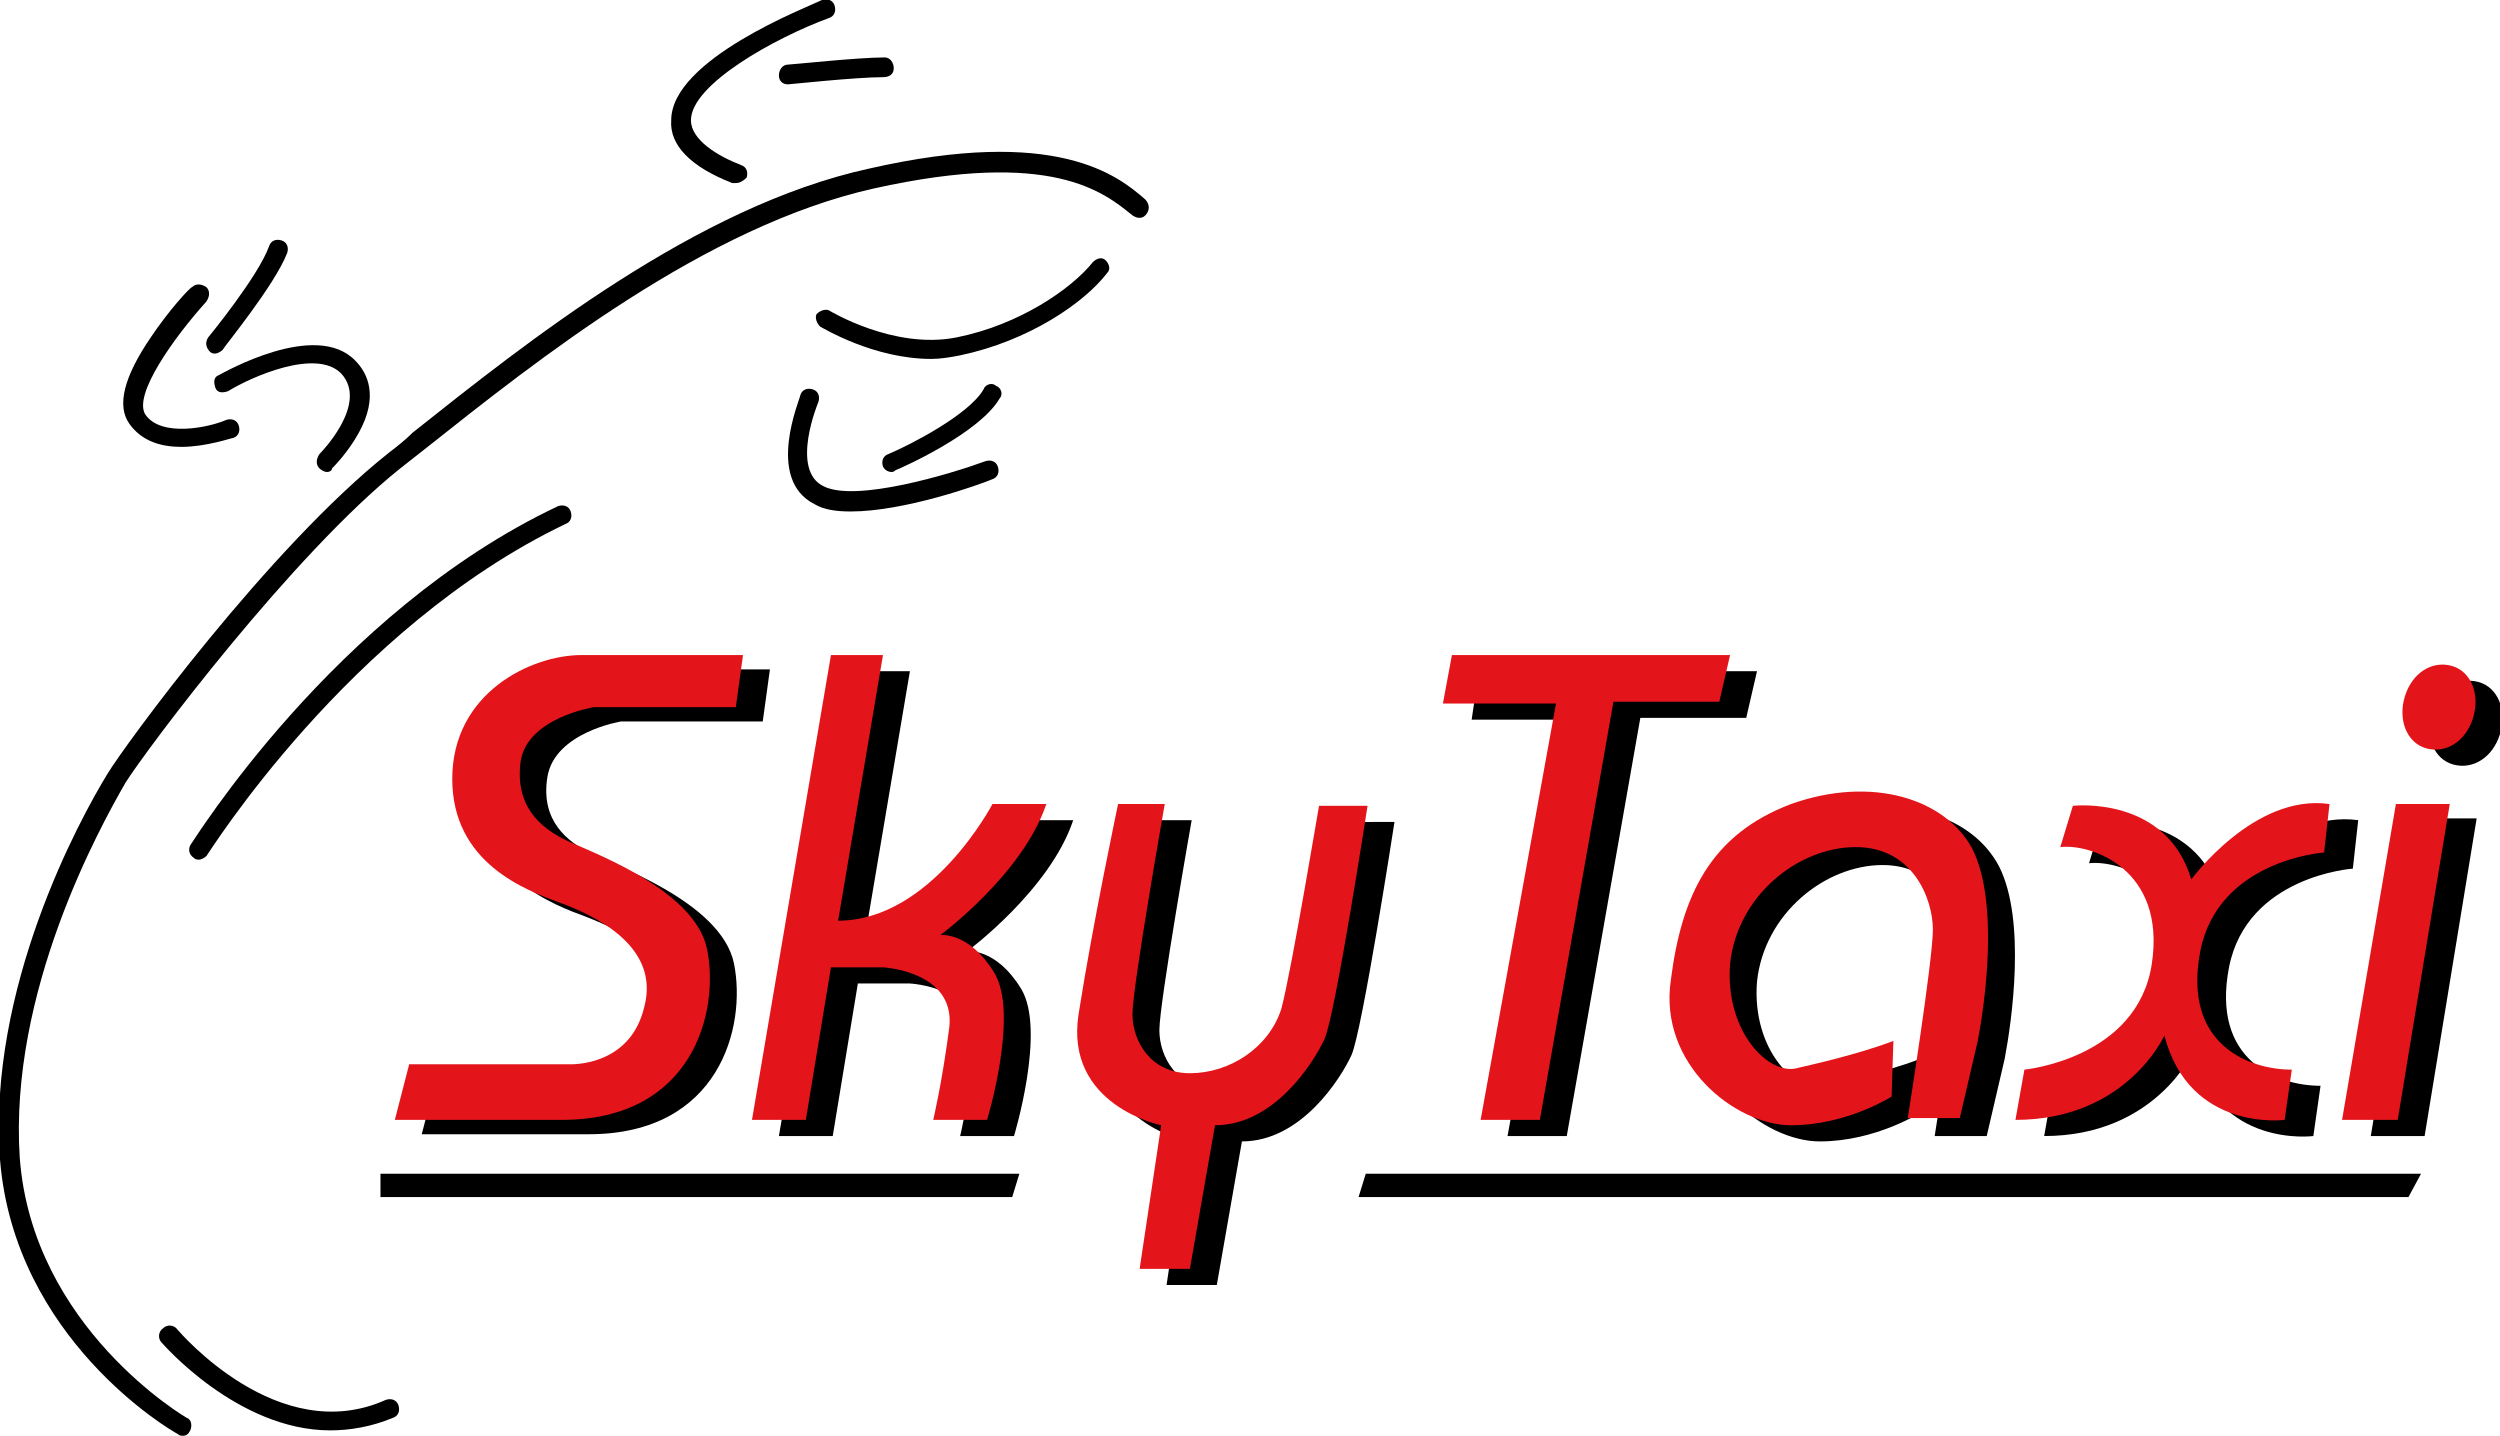 <?xml version="1.0" encoding="utf-8"?>
<!-- Generator: Adobe Illustrator 25.4.1, SVG Export Plug-In . SVG Version: 6.00 Build 0)  -->
<svg version="1.1" id="Layer_1" xmlns="http://www.w3.org/2000/svg" xmlns:xlink="http://www.w3.org/1999/xlink" x="0px" y="0px"
	 viewBox="0 0 139.3 80" style="enable-background:new 0 0 139.3 80;" xml:space="preserve">
<style type="text/css">
	.st0{fill:#E3151A;}
</style>
<g>
	<g>
		<g>
			<path d="M26.7,44.2c0,4.7,4.1,6.2,6,6.9c2,0.8,5.6,2.4,4.7,5.8c-0.8,3.4-4.2,3.2-4.2,3.2h-8.9l-0.8,3.1c0,0,2,0,9.3,0
				c7.3,0,8.8-6,8.1-9.5c-0.7-3.5-7-5.6-8.1-6.2c-1.1-0.6-2.7-1.7-2.3-4.2c0.4-2.5,4.1-3.1,4.1-3.1h7.9l0.4-2.9c0,0-6.2,0-9,0
				S26.7,39.5,26.7,44.2z"/>
		</g>
		<g>
			<path d="M59.8,45.7h-3c0,0-3.4,6.5-8.6,6.5l0,0l2.5-14.8h-2.9l-4.4,25.9h3l1.4-8.5c1.2,0,2.9,0,2.9,0s4,0.2,3.7,3.3
				c-0.4,3.1-0.9,5.2-0.9,5.2h3c0,0,1.8-5.9,0.4-8.2c-1.4-2.3-3-2.1-3-2.1S58.5,49.6,59.8,45.7z"/>
		</g>
		<g>
			<path d="M72.9,57.1c-0.7,2.2-2.9,3.6-5.1,3.6c-2.2,0-3.2-1.8-3.2-3.3c0-1.5,1.8-11.7,1.8-11.7h-2.6c0,0-1.4,6.6-2.2,11.7
				s4.6,6.2,4.6,6.2l-1.2,8h2.8l1.4-8c3.3,0,5.5-3.5,6.1-4.8c0.6-1.3,2.4-13,2.4-13H75C75,45.7,73.6,54.8,72.9,57.1z"/>
		</g>
		<g>
			<polygon points="97.9,37.4 82.4,37.4 82,40.1 88.2,40.1 84,63.3 87.3,63.3 91.4,40 97.3,40 			"/>
		</g>
		<g>
			<path d="M101.4,45.7c-4.5,1.7-6.1,5.1-6.7,9.8c-0.7,4.7,3.6,8.1,6.7,8.1c3.1,0,5.6-1.6,5.6-1.6L107,59c-2.1,0.8-4.9,1.4-5.3,1.5
				c-1.6,0.5-4.1-2-3.8-5.8c0.4-3.8,3.8-6.5,7-6.5c3.2,0,4.3,2.9,4.3,4.6c0,1.7-1.4,10.5-1.4,10.5h2.9l1-4.3
				c0.4-2.1,1.2-7.7-0.3-10.7C109.9,45.4,105.8,44.1,101.4,45.7z"/>
		</g>
		<g>
			<path d="M123.7,49.9c-1.4-4.7-6.6-4.1-6.6-4.1l-0.7,2.3c1.7-0.2,5.9,1.2,5.1,6.5s-7.1,5.9-7.1,5.9l-0.5,2.8
				c6.2,0,8.3-4.7,8.3-4.7c1.4,5.4,6.7,4.7,6.7,4.7l0.4-2.8c-2.4,0-6.1-1.4-5.1-6.6c1-5.1,6.9-5.5,6.9-5.5l0.3-2.7
				C127.1,45.1,123.7,49.9,123.7,49.9z"/>
		</g>
		<g>
			<polygon points="132.1,63.3 135.1,63.3 138,45.6 135,45.6 			"/>
		</g>
		<g>
			<path d="M138.1,38c-1.1-0.3-2.2,0.4-2.6,1.7c-0.4,1.3,0.1,2.6,1.2,2.9c1.1,0.3,2.2-0.4,2.6-1.7C139.7,39.6,139.2,38.3,138.1,38z"
				/>
		</g>
	</g>
	<g>
		<g>
			<path class="st0" d="M25.2,43.4c0,4.7,4.1,6.2,6,6.9s5.6,2.4,4.7,5.8c-0.8,3.4-4.2,3.2-4.2,3.2h-8.9l-0.8,3.1c0,0,2,0,9.3,0
				c7.3,0,8.8-6,8.1-9.5s-7-5.6-8.1-6.2S28.7,45,29,42.5s4.1-3.1,4.1-3.1h7.9l0.4-2.9c0,0-6.2,0-9,0C29.6,36.5,25.2,38.6,25.2,43.4z
				"/>
		</g>
		<g>
			<path class="st0" d="M58.3,44.8h-3c0,0-3.4,6.5-8.6,6.5l0,0l2.5-14.8h-2.9l-4.4,25.9h3l1.4-8.5c1.2,0,2.9,0,2.9,0s4,0.2,3.7,3.3
				c-0.4,3.1-0.9,5.2-0.9,5.2h3c0,0,1.8-5.9,0.4-8.2c-1.4-2.3-3-2.1-3-2.1S57,48.7,58.3,44.8z"/>
		</g>
		<g>
			<path class="st0" d="M71.4,56.2c-0.7,2.2-2.9,3.6-5.1,3.6c-2.2,0-3.2-1.8-3.2-3.3s1.8-11.7,1.8-11.7h-2.6c0,0-1.4,6.6-2.2,11.7
				s4.6,6.2,4.6,6.2l-1.2,8h2.8l1.4-8c3.3,0,5.5-3.5,6.1-4.8c0.6-1.3,2.4-13,2.4-13h-2.7C73.5,44.8,72,53.9,71.4,56.2z"/>
		</g>
		<g>
			<polygon class="st0" points="96.4,36.5 80.9,36.5 80.4,39.2 86.7,39.2 82.5,62.4 85.8,62.4 89.9,39.1 95.8,39.1 			"/>
		</g>
		<g>
			<path class="st0" d="M99.8,44.8c-4.5,1.7-6.1,5.1-6.7,9.8c-0.7,4.7,3.6,8.1,6.7,8.1s5.6-1.6,5.6-1.6l0.1-3.1
				c-2.1,0.8-4.9,1.4-5.3,1.5c-1.6,0.5-4.1-2-3.8-5.8c0.4-3.8,3.8-6.5,7-6.5c3.2,0,4.3,2.9,4.3,4.6c0,1.7-1.4,10.5-1.4,10.5h2.9
				l1-4.3c0.4-2.1,1.2-7.7-0.3-10.7C108.4,44.5,104.3,43.2,99.8,44.8z"/>
		</g>
		<g>
			<path class="st0" d="M122.1,49c-1.4-4.7-6.6-4.1-6.6-4.1l-0.7,2.3c1.7-0.2,5.9,1.2,5.1,6.5c-0.8,5.3-7.1,5.9-7.1,5.9l-0.5,2.8
				c6.2,0,8.3-4.7,8.3-4.7c1.4,5.4,6.7,4.7,6.7,4.7l0.4-2.8c-2.4,0-6.1-1.4-5.1-6.6c1-5.1,6.9-5.5,6.9-5.5l0.3-2.7
				C125.6,44.2,122.1,49,122.1,49z"/>
		</g>
		<g>
			<polygon class="st0" points="130.5,62.4 133.6,62.4 136.5,44.8 133.5,44.8 			"/>
		</g>
		<g>
			<path class="st0" d="M136.6,37.1c-1.1-0.3-2.2,0.4-2.6,1.7c-0.4,1.3,0.1,2.6,1.2,2.9c1.1,0.3,2.2-0.4,2.6-1.7
				C138.2,38.7,137.7,37.4,136.6,37.1z"/>
		</g>
	</g>
	<g>
		<polygon points="56.4,66.7 21.2,66.7 21.2,65.4 56.8,65.4 		"/>
	</g>
	<g>
		<polygon points="134.2,66.7 75.7,66.7 76.1,65.4 134.9,65.4 		"/>
	</g>
	<g>
		<path d="M10.2,80c-0.1,0-0.2,0-0.3-0.1c-0.4-0.2-9.1-5.3-9.9-15.3c-0.7-9.5,4.4-18.9,6-21.5c0.9-1.5,9-12.6,15.7-17.9
			c0.4-0.3,0.9-0.7,1.3-1.1c6.3-5,15.8-12.6,25.4-14.7C58.9,7,62.3,9.8,63.8,11.1c0.2,0.2,0.3,0.5,0.1,0.8s-0.5,0.3-0.8,0.1
			c-1.6-1.3-4.5-3.7-14.4-1.5C39.3,12.6,30,20,23.7,25c-0.5,0.4-0.9,0.7-1.4,1.1C16.3,30.9,8.2,41.7,7,43.6
			c-1.5,2.6-6.5,11.7-5.9,20.9C1.8,74,10.4,79,10.4,79c0.3,0.1,0.3,0.5,0.2,0.7C10.5,79.9,10.4,80,10.2,80z"/>
	</g>
	<g>
		<path d="M11.1,47.9c-0.1,0-0.2,0-0.3-0.1c-0.3-0.2-0.3-0.5-0.2-0.7c0.1-0.1,8-13,20.5-18.9c0.3-0.1,0.6,0,0.7,0.3
			c0.1,0.3,0,0.6-0.3,0.7c-12.1,5.8-19.9,18.4-20,18.5C11.4,47.8,11.2,47.9,11.1,47.9z"/>
	</g>
	<g>
		<path d="M18.4,79.7c-5.2,0-9.4-4.9-9.4-4.9c-0.2-0.2-0.2-0.6,0.1-0.8c0.2-0.2,0.6-0.2,0.8,0.1c0.1,0.1,5.6,6.6,11.6,3.9
			c0.3-0.1,0.6,0,0.7,0.3c0.1,0.3,0,0.6-0.3,0.7C20.7,79.5,19.5,79.7,18.4,79.7z"/>
	</g>
	<g>
		<path d="M41,10.2c-0.1,0-0.1,0-0.2,0c-2.3-0.9-3.5-2.1-3.4-3.5c0-3.4,7.6-6.3,8.4-6.7c0.3-0.1,0.6,0,0.7,0.3
			c0.1,0.3,0,0.6-0.3,0.7c-3,1.1-7.7,3.7-7.7,5.7c0,1.1,1.5,2,2.8,2.5c0.3,0.1,0.4,0.4,0.3,0.7C41.4,10.1,41.2,10.2,41,10.2z"/>
	</g>
	<g>
		<path d="M43.9,4.7c-0.3,0-0.5-0.2-0.5-0.5c0-0.3,0.2-0.6,0.5-0.6c0.2,0,3.9-0.4,5.4-0.4c0.3,0,0.5,0.3,0.5,0.6
			c0,0.3-0.2,0.5-0.6,0.5C47.7,4.3,44,4.7,43.9,4.7C43.9,4.7,43.9,4.7,43.9,4.7z"/>
	</g>
	<g>
		<path d="M51.9,20c-3.2,0-6-1.7-6.2-1.8c-0.2-0.2-0.3-0.5-0.2-0.7c0.2-0.2,0.5-0.3,0.7-0.2c0,0,3.6,2.2,7.1,1.5
			c3.5-0.7,6.4-2.7,7.6-4.2c0.2-0.2,0.5-0.3,0.7-0.1c0.2,0.2,0.3,0.5,0.1,0.7c-1.3,1.7-4.4,3.8-8.2,4.6C53,19.9,52.4,20,51.9,20z"/>
	</g>
	<g>
		<path d="M47.4,28.5c-0.8,0-1.5-0.1-2-0.4c-2.8-1.4-0.8-5.9-0.8-6.1c0.1-0.3,0.4-0.4,0.7-0.3c0.3,0.1,0.4,0.4,0.3,0.7
			c0,0-1.6,3.8,0.3,4.7c1.8,0.9,7.1-0.7,9-1.4c0.3-0.1,0.6,0,0.7,0.3c0.1,0.3,0,0.6-0.3,0.7C54.6,27,50.4,28.5,47.4,28.5z"/>
	</g>
	<g>
		<path d="M49.7,26.3c-0.2,0-0.4-0.1-0.5-0.3c-0.1-0.3,0-0.6,0.3-0.7c1.2-0.5,4.5-2.2,5.3-3.6c0.1-0.3,0.5-0.4,0.7-0.2
			c0.3,0.1,0.4,0.5,0.2,0.7c-1.1,1.9-5.3,3.8-5.8,4C49.8,26.3,49.7,26.3,49.7,26.3z"/>
	</g>
	<g>
		<path d="M18.2,26.3c-0.1,0-0.3-0.1-0.4-0.2c-0.2-0.2-0.2-0.5,0-0.8c0,0,2.8-2.8,1.2-4.5c-1.4-1.4-5,0.2-6.3,1
			c-0.3,0.1-0.6,0.1-0.7-0.2c-0.1-0.3-0.1-0.6,0.2-0.7c0.2-0.1,5.4-3.1,7.6-0.8c0.7,0.7,1.3,2,0.2,4c-0.6,1.1-1.4,1.9-1.5,2
			C18.5,26.2,18.4,26.3,18.2,26.3z"/>
	</g>
	<g>
		<path d="M12,19.7c-0.1,0-0.2,0-0.3-0.1c-0.2-0.2-0.3-0.5-0.1-0.8c0,0,2.8-3.4,3.4-5.1c0.1-0.3,0.4-0.4,0.7-0.3
			c0.3,0.1,0.4,0.4,0.3,0.7c-0.7,1.8-3.5,5.2-3.6,5.4C12.3,19.6,12.1,19.7,12,19.7z"/>
	</g>
	<g>
		<path d="M10.1,24.9c-1.1,0-2.2-0.3-2.9-1.3c-0.7-1-0.3-2.6,1.2-4.8c1-1.5,2.2-2.8,2.3-2.8c0.2-0.2,0.5-0.2,0.8,0
			c0.2,0.2,0.2,0.5,0,0.8c-1.8,2-4.1,5.2-3.4,6.3c0.9,1.3,3.6,0.7,4.5,0.3c0.3-0.1,0.6,0,0.7,0.3c0.1,0.3,0,0.6-0.3,0.7
			C12.9,24.4,11.5,24.9,10.1,24.9z"/>
	</g>
</g>
</svg>
